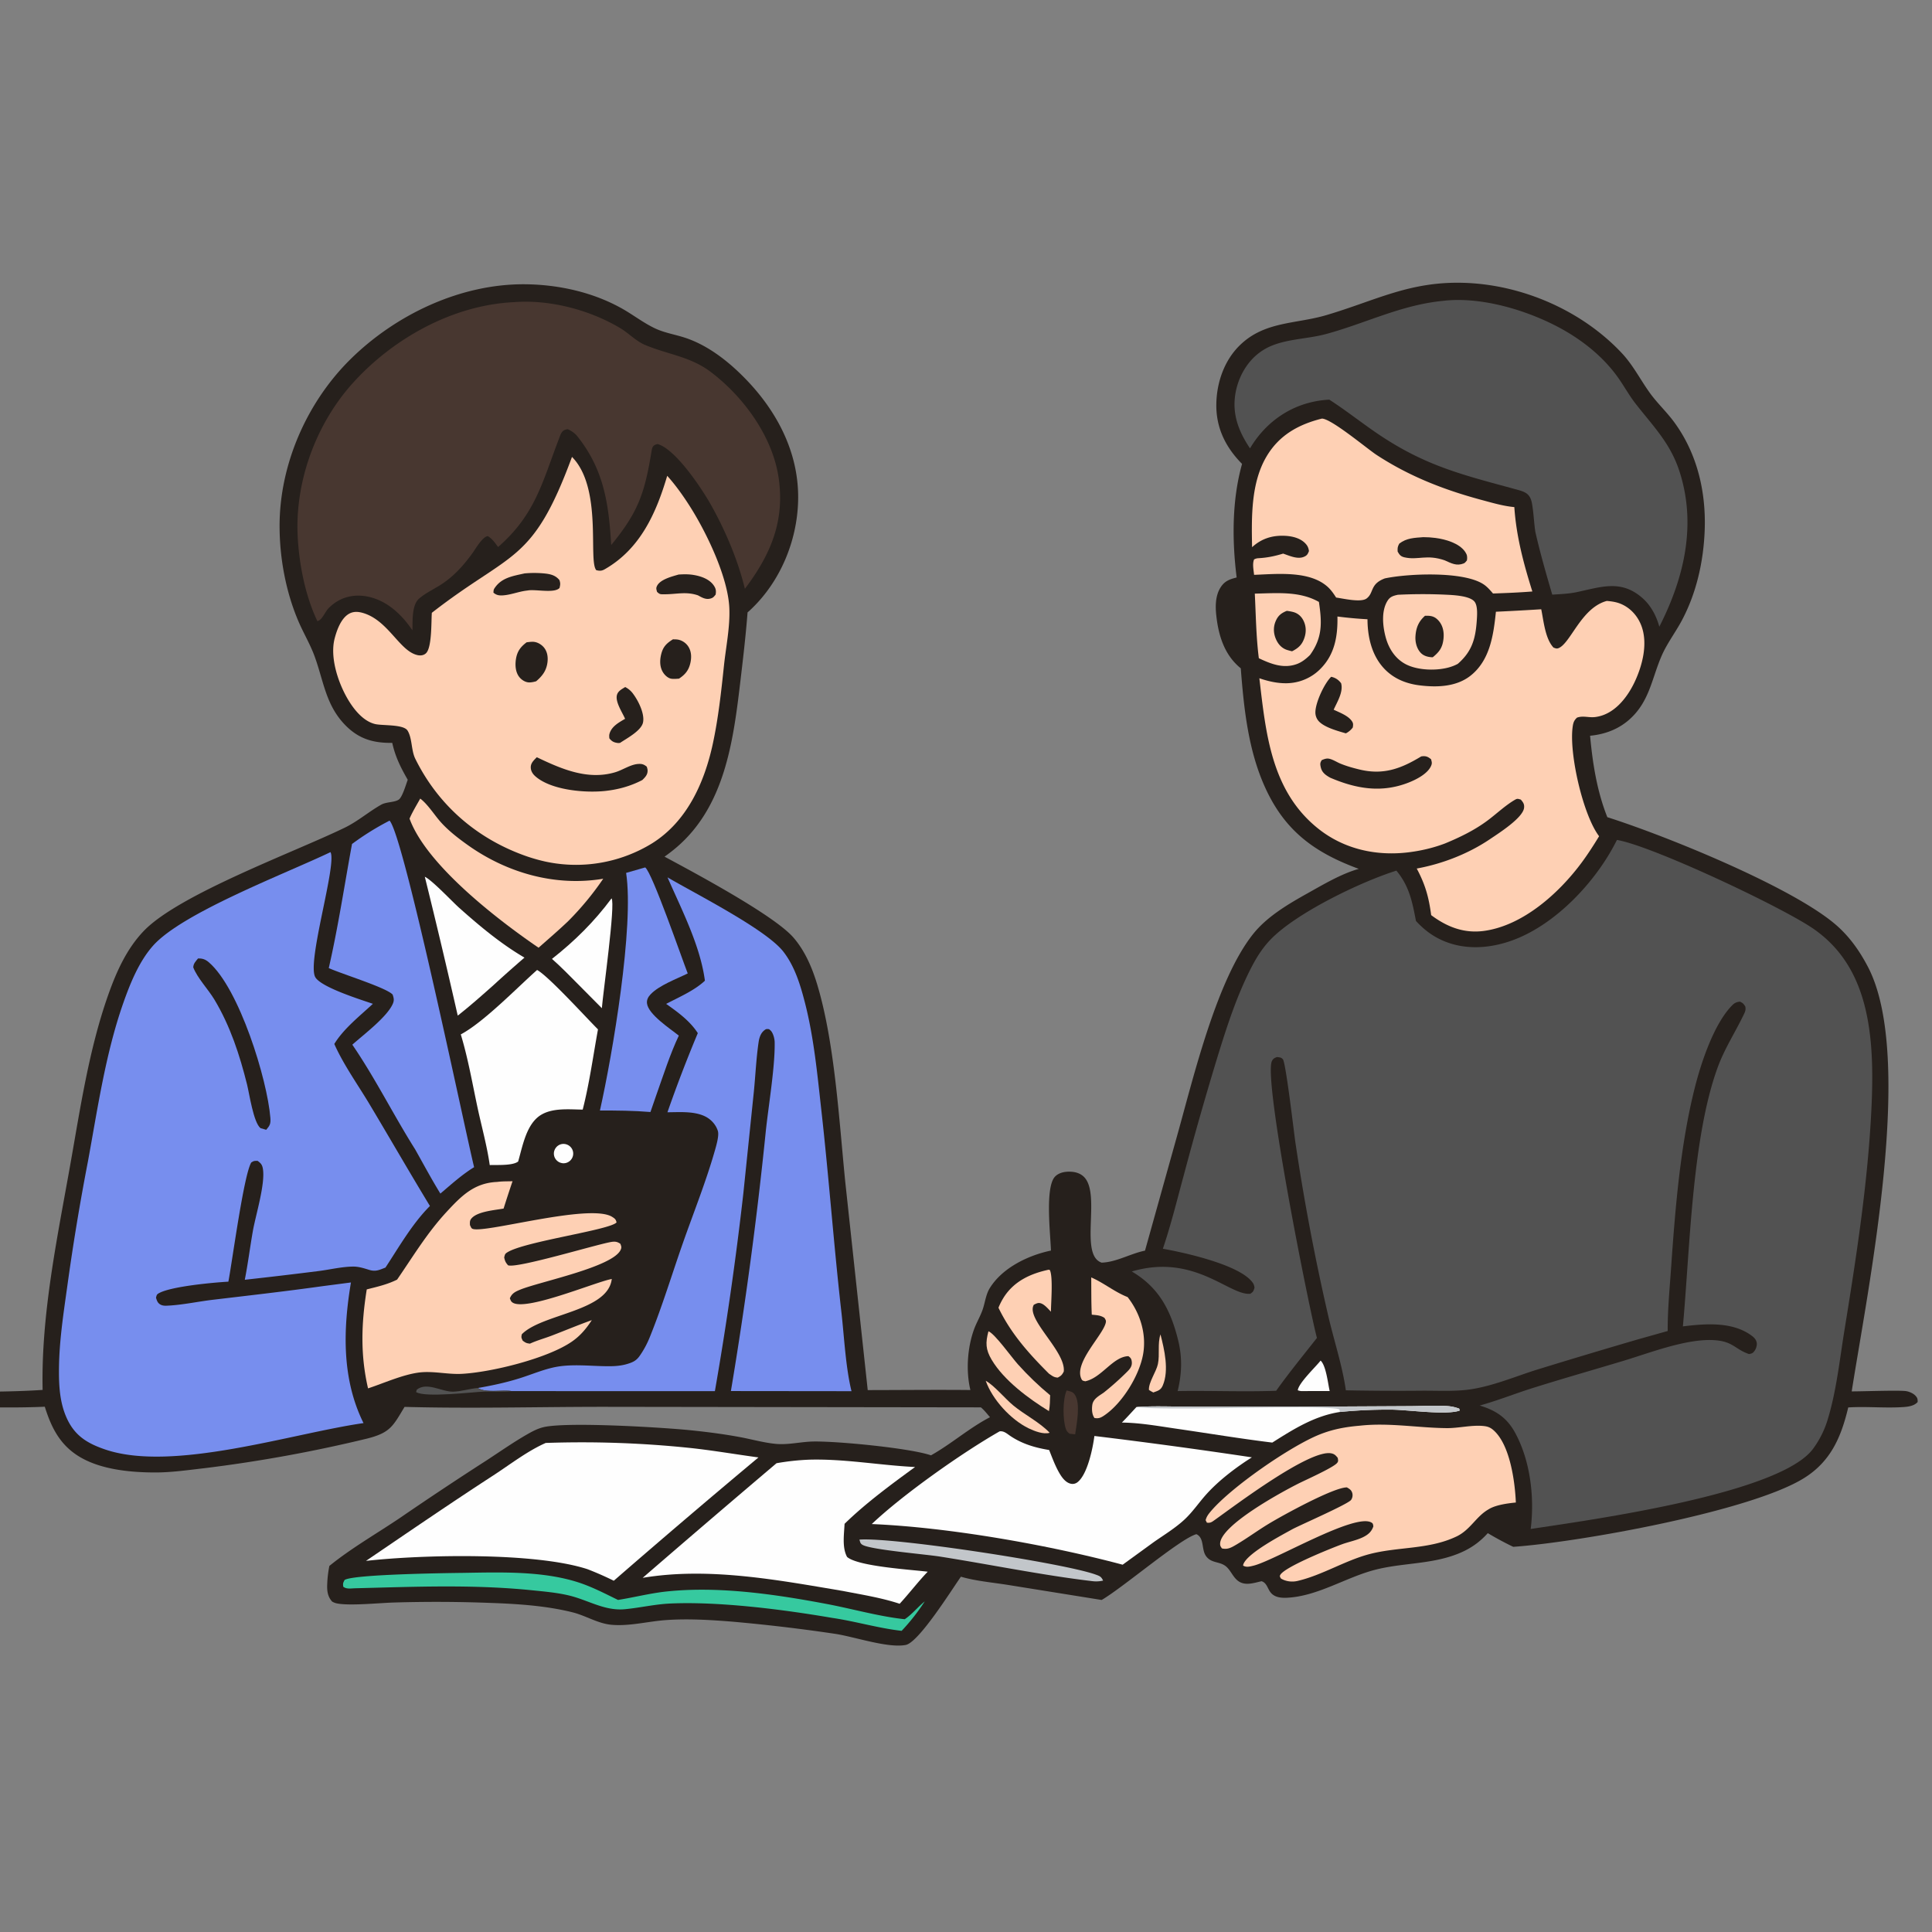 <svg width="164" height="164" viewBox="0 0 164 164" fill="none" xmlns="http://www.w3.org/2000/svg"><rect x="0" y="0" width="164" height="164" fill="#808080" stroke="none"/><g clip-path="url(#a)"><path d="M105.433 39.379c-1.381-1.394-2.204-3.035-2.184-5.032.018-1.853.666-3.756 2.017-5.06 2.104-2.032 4.731-1.77 7.33-2.54 4.217-1.248 7.056-2.879 11.671-2.738 4.938.15 9.999 2.344 13.392 5.954.974 1.036 1.574 2.258 2.393 3.394.62.86 1.41 1.594 2.042 2.449 1.969 2.663 2.732 5.927 2.611 9.198-.1 2.663-.698 5.35-1.965 7.71-.526.978-1.228 1.903-1.673 2.916-.849 1.933-1.027 3.863-2.69 5.388-.949.872-2.129 1.316-3.401 1.436.218 2.359.584 4.697 1.464 6.913 4.952 1.573 15.544 5.87 19.328 9.073 1.191 1.008 2.072 2.252 2.792 3.629 4.026 7.699-.002 27.278-1.375 36.04.836.006 4.147-.119 4.662-.015.252.05.558.184.739.371.178.183.205.303.195.549-.346.388-.972.416-1.467.44-1.471.072-2.953-.076-4.424.018-.6 2.513-1.483 4.594-3.775 6.012-4.555 2.818-19.06 5.43-24.662 5.82a27 27 0 0 1-2.16-1.161c-.766.849-1.604 1.402-2.674 1.806-2.266.855-4.647.714-6.941 1.317-2.461.648-4.806 2.217-7.389 2.358-.475.026-1.009-.006-1.361-.366-.335-.343-.355-.883-.838-1.034-.641.139-1.364.408-1.956.001-.492-.339-.669-.974-1.122-1.304-.539-.392-1.222-.218-1.654-.856-.382-.564-.118-1.523-.802-1.835-1.402.395-6.189 4.503-8.04 5.585l-7.84-1.259c-1.338-.219-2.815-.337-4.108-.716-.76 1.072-3.567 5.575-4.682 5.792-1.53.299-4.422-.721-6.076-.955q-4.29-.636-8.61-1.018c-1.868-.152-3.818-.27-5.691-.135-1.514.109-3.089.536-4.605.397-1.152-.105-2.18-.775-3.289-1.054-2.226-.56-4.662-.72-6.95-.8a120 120 0 0 0-8.112-.039c-1.232.026-3.932.314-5.01.068a1.3 1.3 0 0 1-.349-.145c-.402-.443-.445-.953-.415-1.532a9.5 9.5 0 0 1 .18-1.494c1.878-1.524 4.043-2.756 6.048-4.112a297 297 0 0 1 7.258-4.822c1.174-.764 2.339-1.585 3.556-2.276.42-.237.845-.456 1.316-.568 1.996-.473 10.208.023 12.552.269 1.406.146 2.786.323 4.176.584.989.186 2.012.477 3.012.567 1.047.096 2.132-.188 3.184-.203 2.116-.03 8.207.566 9.966 1.174 1.739-.974 3.23-2.313 5.01-3.237-.245-.284-.483-.594-.772-.836l-31.994-.045c-5.598 0-11.355.159-16.93.005-.986 1.642-1.217 2.196-3.18 2.691a121 121 0 0 1-13.824 2.515c-1.377.157-2.771.361-4.159.361-2.095-.001-4.602-.239-6.418-1.327-1.657-.992-2.397-2.462-2.958-4.254-2.918.133-5.879.01-8.802.008v-1.28c2.872-.001 5.75.034 8.618-.154-.14-6.363 1.234-12.858 2.345-19.106.856-4.814 1.586-9.783 3.216-14.405.694-1.967 1.568-3.933 3.031-5.454 3.006-3.124 12.867-6.716 17.08-8.774 1.087-.531 2.022-1.35 3.074-1.942.43-.242 1.114-.18 1.485-.428.306-.206.623-1.313.762-1.683-.6-1.05-1.051-1.938-1.315-3.133-1.552.02-2.771-.306-3.903-1.422-1.745-1.722-1.902-3.786-2.695-5.944-.373-1.018-.942-1.961-1.367-2.958-1.07-2.502-1.599-5.375-1.599-8.093 0-5.201 2.299-10.463 5.984-14.115 3.879-3.842 9.417-6.465 14.922-6.397 2.83.035 5.754.69 8.224 2.096.937.534 1.84 1.238 2.817 1.682.773.35 1.653.492 2.459.756 1.99.652 3.757 2.058 5.196 3.55 2.712 2.809 4.523 6.352 4.415 10.323-.092 3.416-1.53 6.856-4.03 9.21q-.127.121-.261.235c-.156 2.024-.397 4.06-.637 6.075-.591 4.972-1.34 10.407-5.391 13.87-.325.278-.67.542-1.02.79 2.564 1.38 9.285 4.965 10.937 6.862 1 1.15 1.611 2.611 2.043 4.058 1.475 4.944 1.837 11.473 2.361 16.689L73.658 118c2.904-.003 5.811-.036 8.715-.007-.392-1.612-.255-3.632.324-5.188.209-.56.525-1.084.717-1.642.208-.602.268-1.276.607-1.823 1.072-1.729 3.261-2.782 5.19-3.184-.032-1.293-.53-5.392.356-6.288.35-.354.9-.436 1.373-.403.43.029.836.167 1.129.496 1.373 1.544-.46 6.572 1.443 7.219 1.233-.032 2.466-.775 3.683-1.018l2.766-9.897c1.369-4.899 3.323-13.11 6.415-16.984 1.188-1.49 2.997-2.547 4.645-3.468 1.333-.745 2.846-1.645 4.32-2.058-3.701-1.365-6.234-3.168-7.927-6.861-1.452-3.166-1.825-6.731-2.089-10.163-1.393-1.13-1.898-2.784-2.083-4.525-.093-.873-.06-1.878.544-2.58.317-.368.734-.49 1.189-.606-.396-3.153-.403-6.568.458-9.641" fill="#26201C"/><path d="M137.255 71.299c2.977.496 14.198 5.78 16.773 7.606 2.77 1.964 4.059 4.783 4.588 8.084.369 2.299.354 4.784.243 7.106-.301 6.299-1.285 12.629-2.295 18.85-.402 2.479-.675 5.111-1.406 7.512a8.1 8.1 0 0 1-1.257 2.529c-2.835 3.837-18.884 6.035-23.967 6.803.338-2.664-.023-5.794-1.326-8.177-.697-1.274-1.634-1.89-3.001-2.302 1.52-.421 3.002-1.014 4.508-1.488 2.551-.803 5.131-1.536 7.693-2.307 2.274-.684 5.472-1.947 7.834-1.745 1.491.128 1.65.77 2.827 1.172.233-.053.297-.052.451-.251.141-.182.238-.47.203-.701-.036-.239-.184-.419-.37-.562-1.644-1.269-3.987-1.069-5.899-.836.599-6.491.76-15.95 2.942-21.952.586-1.613 1.471-2.956 2.208-4.482.13-.269.212-.429.145-.726-.158-.243-.189-.278-.448-.407-.309.035-.464.11-.684.333-1.53 1.565-2.614 4.844-3.146 6.95-1.244 4.92-1.672 10.341-2.025 15.406-.122 1.749-.293 3.516-.282 5.269l-2.509.706q-4.305 1.258-8.592 2.577c-1.837.58-3.757 1.396-5.658 1.672-1.289.188-2.68.109-3.982.113a219 219 0 0 1-6.578-.033c-.313-2.192-1.068-4.4-1.552-6.567a189 189 0 0 1-2.739-14.519c-.123-.857-.801-6.693-1.052-7.008-.147-.183-.3-.166-.512-.198-.211.096-.302.116-.416.331-.773 1.463 3.174 21.148 3.815 23.515-1.164 1.483-2.368 2.95-3.461 4.486-2.785.1-5.578-.023-8.363.025.365-1.488.404-2.879.03-4.368-.64-2.549-1.637-4.433-3.922-5.785 5.326-1.565 8.283 2.077 10.065 1.893.263-.188.258-.216.352-.509-.022-.15-.043-.268-.129-.397-1.035-1.55-5.863-2.597-7.65-2.916.693-2.045 1.208-4.159 1.776-6.242a288 288 0 0 1 2.892-10.142c.793-2.568 1.64-5.18 2.884-7.571.489-.938 1.045-1.78 1.811-2.513 2.29-2.193 7.471-4.687 10.459-5.628 1.089 1.3 1.353 2.647 1.662 4.27.587.641 1.24 1.165 2.023 1.549 1.895.93 4.044.83 6.003.155 3.762-1.296 7.282-5.04 9.034-8.58" fill="#525252"/><path d="M28.054 72.334c.566 1.021-2.01 9.285-1.296 10.604.473.873 3.95 1.942 4.895 2.273-1.119 1.042-2.475 2.1-3.275 3.407.774 1.749 1.988 3.442 2.974 5.088 1.725 2.883 3.4 5.796 5.144 8.666-1.487 1.482-2.626 3.478-3.775 5.228-.519.198-.822.366-1.377.196-.438-.135-.888-.282-1.35-.281-.95.003-2.005.26-2.952.38q-3.129.395-6.262.74c.27-1.378.441-2.756.684-4.134.24-1.361 1.079-4.037.848-5.311-.06-.329-.18-.46-.445-.649-.276 0-.313-.008-.54.142-.634 1.068-1.583 8.203-1.94 10.113-1.31.074-4.81.397-5.872.965-.221.119-.209.166-.273.396.055.176.107.363.25.492.175.159.397.196.624.188 1.297-.048 2.65-.349 3.943-.503 3.116-.37 6.226-.722 9.335-1.158l2.397-.312c-.674 4.015-.785 8.196 1.067 11.938-6.018.857-16.188 4.208-21.948 2.233-1.438-.493-2.494-1.11-3.177-2.514-.678-1.394-.745-2.944-.725-4.466.03-2.229.366-4.451.674-6.656a200 200 0 0 1 1.787-10.834c.825-4.482 1.486-9.13 3.002-13.439.588-1.67 1.342-3.527 2.527-4.856 2.498-2.804 11.287-6.127 15.056-7.936" fill="#778EEE"/><path d="M16.813 81.359c.38-.01.627.08.914.326 2.586 2.223 4.962 9.952 5.223 13.193.04.514-.036.653-.352 1.026l-.484-.14c-.598-.48-.944-2.91-1.142-3.704-.628-2.516-1.428-4.97-2.769-7.204-.531-.885-1.43-1.804-1.798-2.738.013-.33.207-.512.408-.76" fill="#26201C"/><path d="M48.554 38.785c2.626 2.655 1.35 8.83 2.064 9.616.28.066.453.071.712-.077 3.018-1.724 4.368-4.762 5.307-7.935.682.758 1.29 1.607 1.842 2.463 1.45 2.249 3.319 6.105 3.431 8.77.068 1.605-.287 3.282-.455 4.876-.235 2.227-.48 4.484-.954 6.672-.711 3.272-2.182 6.54-5.103 8.39a12 12 0 0 1-1.576.826 12.32 12.32 0 0 1-7.558.743 15 15 0 0 1-1.494-.42c-4.194-1.442-7.552-4.31-9.518-8.301-.354-.718-.254-1.746-.656-2.39-.344-.551-2.13-.406-2.758-.557-1.001-.24-1.792-1.231-2.294-2.077-.834-1.404-1.565-3.577-1.131-5.21.191-.722.56-1.739 1.261-2.098.409-.21.844-.144 1.264-.004 2.078.696 3.012 3.23 4.524 3.543.244.05.499.018.69-.155.523-.474.448-2.692.504-3.441 6.793-5.288 8.53-4.105 11.898-13.234" fill="#FED0B4"/><path d="M45.568 64.278c2.075.992 4.309 1.972 6.651 1.276.633-.187 1.29-.657 1.945-.704.327-.023.49.03.738.23.033.109.069.215.07.33.006.356-.21.572-.448.803-.989.518-2.037.806-3.147.927-1.696.184-4.573-.062-5.917-1.23-.226-.196-.39-.436-.404-.742-.018-.395.256-.627.512-.89m7.504-5.958a1.9 1.9 0 0 1 .707.626c.422.577.956 1.65.805 2.379-.145.702-1.376 1.35-1.95 1.736-.1.011-.13.02-.242.002-.316-.05-.474-.15-.667-.39-.008-.118-.023-.245.007-.362.166-.647.804-.985 1.33-1.294-.23-.54-.864-1.454-.686-2.042.101-.331.42-.481.696-.655m-8.548-9.645a9 9 0 0 1 1.73.007c.5.055.907.16 1.233.558.095.274.077.387.01.67-.43.468-1.964.109-2.647.204l-.123.018c-.697.078-1.379.373-2.078.409-.315.016-.531-.033-.764-.235.012-.115.003-.228.065-.328.589-.946 1.578-1.078 2.574-1.303m.178 5.848c.18-.023.367-.049.55-.043.34.01.694.214.91.47.29.345.363.793.315 1.23-.08.731-.426 1.19-.964 1.65-.194.057-.433.109-.636.096-.323-.022-.644-.242-.829-.499-.297-.412-.328-.983-.253-1.469.102-.66.385-1.04.907-1.435m12.91-5.753c.422-.026.824-.036 1.243.032.65.106 1.39.355 1.763.94.161.253.179.448.127.736-.163.192-.208.273-.462.337-.384.096-.706-.097-1.032-.277-1.018-.347-1.817-.09-2.84-.092-.33-.001-.4.028-.64-.21-.05-.21-.1-.29-.002-.493.277-.568 1.29-.81 1.843-.974m-.49 5.502c.148 0 .302 0 .449.028.345.067.67.292.858.587.268.419.281.92.174 1.393-.14.62-.445.988-.968 1.33-.211.013-.441.037-.651.005-.258-.039-.507-.26-.653-.465-.329-.461-.339-1.039-.215-1.572.155-.663.448-.958 1.006-1.306" fill="#26201C"/><path d="M43.608 25.65c3.038-.243 6.441.65 9.04 2.202.725.433 1.325 1.096 2.11 1.428 1.896.803 3.821.976 5.547 2.272 2.81 2.11 5.3 5.526 5.798 9.06.518 3.68-.71 6.5-2.873 9.37-.585-2.425-1.645-4.922-2.863-7.098-.781-1.396-3.01-4.758-4.542-5.189-.466.089-.47.334-.541.755-.58 3.47-1.127 5.042-3.4 7.814-.214-3.535-.623-6.44-2.933-9.301a2.2 2.2 0 0 0-.758-.528c-.51.05-.579.376-.744.807-1.42 3.694-1.99 6.413-5.166 9.193-.264-.35-.49-.696-.873-.926-.462.052-1.03 1.07-1.318 1.465-.817 1.123-1.675 2.063-2.872 2.784-.544.328-1.161.636-1.64 1.052-.64.554-.545 1.907-.572 2.696-.6-.891-1.379-1.74-2.312-2.287-1.583-.928-3.484-.952-4.816.423-.3.31-.524.982-.939 1.087-1.024-2.147-1.543-4.791-1.67-7.156-.25-4.705 1.559-9.62 4.72-13.103 3.436-3.785 8.475-6.57 13.617-6.82" fill="#483730"/><path d="M136.392 51.011c.399.031.812.09 1.183.245.827.342 1.447 1.038 1.758 1.869.564 1.506.088 3.359-.571 4.758-.644 1.366-1.781 2.814-3.391 2.988-.52.056-.997-.139-1.507.047-.255.236-.318.435-.366.777-.319 2.282.883 7.501 2.243 9.29-.464.763-.944 1.51-1.475 2.229-1.925 2.601-4.968 5.34-8.265 5.803-1.707.24-3.162-.324-4.514-1.335-.205-1.534-.492-2.576-1.225-3.955 2.17-.395 4.387-1.258 6.216-2.495.722-.489 2.79-1.794 2.894-2.655.038-.314-.08-.477-.277-.702-.253-.068-.283-.11-.517.028-.799.468-1.537 1.172-2.282 1.73-1.114.834-2.349 1.433-3.628 1.963-.996.38-2.066.628-3.122.756-2.727.33-5.445-.267-7.62-1.99-4.015-3.181-4.471-8.096-5.024-12.787.717.247 1.489.428 2.25.423a4.2 4.2 0 0 0 1.239-.187 4.2 4.2 0 0 0 .769-.33 4 4 0 0 0 .687-.48q.158-.138.303-.29c1.169-1.219 1.412-2.754 1.38-4.378a34 34 0 0 0 2.551.233c.004 1.332.285 2.726 1.099 3.811.811 1.081 1.972 1.628 3.294 1.796 1.483.188 3.154.143 4.372-.831 1.644-1.315 1.931-3.457 2.136-5.414q1.925-.088 3.847-.21c.206.996.335 2.504 1.046 3.257.15.044.239.107.393.054 1.024-.358 1.906-3.336 4.022-3.988z" fill="#FED0B4"/><path d="m120.64 64.21.085-.013c.344-.034.499.05.755.254.057.239.101.326-.001.562-.294.673-1.256 1.16-1.908 1.416-2.298.903-4.448.53-6.652-.412l-.111-.063c-.353-.21-.609-.426-.698-.845-.057-.264-.053-.366.091-.587.204-.084.395-.163.62-.118.322.066.651.289.957.415.52.215 1.084.372 1.63.503 2.017.486 3.514-.068 5.232-1.112m-7.641-6.76c.366.08.619.253.843.546.201.744-.328 1.575-.632 2.248.485.231 1.169.48 1.506.916.17.22.156.328.118.592a1.64 1.64 0 0 1-.591.499c-.665-.195-1.646-.458-2.178-.914a1.11 1.11 0 0 1-.407-.857c-.004-.834.762-2.47 1.341-3.03" fill="#26201C"/><path d="M122.469 25.541c3.071-.372 6.733.667 9.484 2.056 2.043 1.032 3.963 2.482 5.317 4.343.554.76 1 1.6 1.579 2.34 1.502 1.923 2.942 3.34 3.718 5.743 1.466 4.54.384 9.063-1.714 13.177-.242-.9-.707-1.787-1.41-2.413-1.82-1.622-3.517-.961-5.615-.52-.671.14-1.38.165-2.063.21-.52-1.77-1.027-3.532-1.436-5.332-.123-.808-.142-1.646-.293-2.445-.165-.867-.663-.973-1.439-1.184-4.381-1.194-7.459-1.935-11.311-4.47-1.514-.995-2.921-2.14-4.447-3.121a8.3 8.3 0 0 0-1.691.259c-2.161.561-3.91 1.97-5.04 3.876-.644-.961-1.15-1.983-1.283-3.147-.167-1.464.313-3.045 1.25-4.18a4.74 4.74 0 0 1 1.885-1.391c1.449-.587 3.104-.58 4.612-.99 3.364-.912 6.357-2.466 9.897-2.81" fill="#525252"/><path d="M56.662 74.475c2.35 1.383 8.359 4.408 9.834 6.307.964 1.24 1.44 2.81 1.826 4.31.773 2.999 1.06 6.127 1.404 9.198.638 5.69 1.051 11.404 1.697 17.09.24 2.119.359 4.681.858 6.712l-10.238-.011a341 341 0 0 0 2.964-22.072c.235-2.205.784-5.436.752-7.519-.004-.29-.097-.671-.26-.914-.06-.088-.137-.148-.218-.214-.216-.02-.25-.03-.428.118-.293.242-.408.636-.46.997-.201 1.374-.263 2.792-.4 4.176l-.891 8.628a281 281 0 0 1-2.418 16.808l-17.24-.003c-.826-.132-2.184.176-2.883-.264 1.23-.212 2.42-.467 3.61-.845 1.047-.332 2.134-.807 3.217-.977 1.236-.194 2.576-.062 3.826-.032.689.016 1.36.016 2.027-.185.456-.137.75-.264 1.037-.658a7.8 7.8 0 0 0 .889-1.644c1.046-2.583 1.87-5.309 2.793-7.942.907-2.589 1.96-5.204 2.712-7.837.112-.392.385-1.297.267-1.69-.167-.557-.606-1.024-1.128-1.266-.943-.437-2.138-.335-3.154-.33q1.185-3.399 2.577-6.718c-.667-1.036-1.69-1.778-2.687-2.481 1.079-.569 2.395-1.127 3.29-1.969-.393-2.977-1.975-6.033-3.175-8.773" fill="#778EEE"/><path d="M112.201 35.534c.778-.023 3.854 2.56 4.643 3.077 2.779 1.819 5.729 2.969 8.924 3.828.899.241 1.848.523 2.778.606.162 2.467.789 4.813 1.53 7.163-1.113.09-2.224.133-3.34.172-.238-.276-.479-.558-.782-.765-1.682-1.148-6.435-.932-8.399-.517-1.29.485-.906 1.219-1.547 1.703-.485.366-1.97.007-2.589-.077-.205-.318-.423-.638-.704-.895-1.539-1.412-4.339-1.103-6.261-1.033-.038-.405-.159-.925-.001-1.307a.8.8 0 0 1 .343-.103c.773-.042 1.389-.17 2.124-.393.532.178 1.218.509 1.773.27.265-.114.318-.23.42-.488-.044-.268-.106-.43-.294-.633-.44-.473-1.143-.634-1.766-.66-1.065-.047-1.981.244-2.769.967-.047-2.55-.106-5.466 1.241-7.724 1.069-1.794 2.702-2.696 4.676-3.19" fill="#FED0B4"/><path d="M120.822 45.597c.341 0 .693.022 1.03.067.85.113 2.017.438 2.523 1.183.17.251.193.431.148.723-.086.096-.153.209-.273.257-.609.242-1.049-.011-1.606-.258-1.555-.544-2.272.008-3.43-.26-.315-.073-.422-.217-.574-.488-.016-.3-.006-.414.14-.676.619-.48 1.293-.49 2.042-.548" fill="#26201C"/><path d="M46.325 122.486q6.15-.212 12.269.427c1.939.208 3.858.543 5.79.802a825 825 0 0 0-12.282 10.468 27 27 0 0 0-2.24-.984c-4.47-1.451-14.008-1.238-18.795-.701 3.592-2.442 7.167-4.891 10.81-7.257 1.425-.926 2.896-2.072 4.448-2.755" fill="#FEFEFE"/><path d="M42.214 100.329c.41-.061.878-.043 1.294-.06a99 99 0 0 0-.76 2.322c-.743.132-2.12.238-2.667.774-.213.21-.198.35-.188.631.057.096.083.22.172.288.716.541 9.975-2.195 11.9-.988.23.145.314.212.372.471-.574.649-7.739 1.604-9.253 2.528-.23.14-.221.196-.285.445.065.307.12.428.327.665.733.292 7.427-1.748 8.736-1.976.334-.057.527-.036.803.157.067.202.117.271.033.478-.601 1.484-6.929 2.739-8.558 3.417-.414.172-.69.312-.861.73.07.157.082.257.23.357 1.092.74 6.711-1.605 8.26-1.966l.162-.037c-.315 2.773-5.908 2.94-7.635 4.694-.062.277-.044.287.077.548.246.175.302.214.613.25.596-.275 1.229-.445 1.84-.678 1.14-.437 2.259-.906 3.411-1.318-.474.726-.97 1.323-1.689 1.821-2.072 1.434-6.833 2.602-9.339 2.738-1.247.067-2.49-.281-3.737-.099-1.378.202-2.904.896-4.23 1.333-.664-2.871-.57-5.521-.11-8.402.888-.224 1.752-.418 2.576-.831 1.37-1.99 2.532-3.939 4.188-5.734 1.27-1.376 2.364-2.481 4.318-2.558" fill="#FED0B4"/><path d="M84.854 121.502c.373-.052.633.208.928.404 1.011.672 2.094.985 3.276 1.18.265.664.52 1.368.884 1.985.213.361.523.785.955.877a.67.67 0 0 0 .566-.128c.847-.652 1.303-2.886 1.436-3.925q6.697.811 13.369 1.814c-1.331.836-2.796 1.949-3.85 3.118-.643.711-1.172 1.513-1.878 2.168-.769.713-1.716 1.291-2.575 1.889l-2.667 1.938c-6.31-1.686-14.767-3.177-21.297-3.451 2.63-2.498 7.688-6.067 10.853-7.869" fill="#FEFEFE"/><path d="M115.407 121.024c2.467-.281 4.929.18 7.386.204 1.006.011 2.073-.269 3.066-.186.361.03.613.1.892.339 1.434 1.227 1.849 4.404 1.924 6.162-.682.066-1.632.194-2.231.526l-.125.075c-1.036.609-1.516 1.725-2.679 2.28-2.351 1.123-4.949.854-7.403 1.501-2.075.547-4.017 1.794-6.104 2.276-.467.107-.99.041-1.399-.206-.054-.11-.126-.165-.067-.288.327-.683 4.36-2.291 5.228-2.612.584-.216 1.261-.34 1.815-.614.427-.211.721-.465.871-.921-.036-.152-.012-.224-.154-.312-1.397-.862-8.239 3.227-10.033 3.658-.305.074-.602.158-.873-.011.006-.03.007-.061.016-.09.31-.956 3.27-2.495 4.172-3 .781-.408 4.743-2.135 4.982-2.487a.7.7 0 0 0 .1-.573c-.074-.265-.238-.359-.459-.486-1.133-.003-5.446 2.37-6.642 3.094-.922.558-1.793 1.201-2.72 1.751-.419.247-.755.457-1.25.332-.096-.156-.148-.192-.149-.384-.007-1.556 5.18-4.377 6.63-5.109.581-.294 2.942-1.346 3.292-1.748.14-.16.089-.249.063-.443-.171-.207-.271-.326-.546-.382-1.833-.375-8.188 4.441-9.872 5.637-.253.18-.38.295-.691.245l-.105-.209c.071-.273.189-.449.367-.667 1.671-2.051 6.809-5.605 9.297-6.603 1.12-.45 2.204-.647 3.401-.749" fill="#FED0B4"/><path d="M33.069 69.66c1.22 1.293 6.312 25.86 7.176 29.417-1.03.632-1.944 1.463-2.863 2.242-.755-1.224-1.437-2.505-2.144-3.758-1.84-2.915-3.381-6.033-5.33-8.881.953-.854 2.893-2.305 3.42-3.435.149-.32.107-.506 0-.82-.543-.594-4.312-1.745-5.42-2.248.794-3.465 1.33-7.035 1.973-10.534a23 23 0 0 1 3.188-1.983" fill="#778EEE"/><path d="M68.67 123.907c3.002-.087 6.008.476 9.006.622-2.016 1.471-4.203 3.08-5.984 4.823-.04.887-.223 2.008.214 2.811.936.809 5.414 1.074 6.844 1.253-.83.865-1.565 1.837-2.381 2.722-1.546-.513-3.22-.775-4.815-1.087-5.533-.931-11.4-2.051-17-1.114a1488 1488 0 0 1 11.362-9.73 20.5 20.5 0 0 1 2.753-.3m-23.078-41.57c.938.494 4.123 3.998 5.169 5.043-.413 2.258-.727 4.589-1.297 6.81-1.117-.013-2.474-.16-3.482.415-1.3.74-1.612 2.674-1.998 3.992-.478.367-1.787.277-2.411.302-.225-1.596-.678-3.225-1.02-4.806-.449-2.086-.817-4.247-1.438-6.287 1.937-1.03 4.74-3.925 6.477-5.469" fill="#FEFEFE"/><path d="M54.769 73.632c.6.451 3.089 7.665 3.61 8.999-.956.474-2.426 1.004-3.159 1.78-.2.212-.333.46-.3.757.105.947 1.993 2.17 2.702 2.742-.747 1.582-1.283 3.284-1.87 4.93l-.538 1.555c-1.408-.118-2.875-.132-4.288-.126 1.07-4.776 2.915-15.617 2.223-20.172z" fill="#778EEE"/><path d="M35.672 67.79c.626.462 1.205 1.394 1.737 1.99.647.725 1.462 1.357 2.252 1.921 3.34 2.392 7.467 3.575 11.545 2.891a25 25 0 0 1-2.972 3.597c-.813.777-1.674 1.512-2.516 2.26-3.418-2.336-9.52-7.01-10.953-10.96.253-.584.596-1.142.907-1.699" fill="#FED0B4"/><path d="M39.263 133.516c3.198-.049 6.78-.183 9.844.811 1.158.376 2.261.953 3.354 1.486 1.395-.222 2.743-.575 4.154-.722 4.425-.459 9.203.241 13.55 1.062 2.147.405 4.339 1.034 6.504 1.283l.131.014c.625-.414 1.105-1.041 1.697-1.513a17.4 17.4 0 0 1-1.96 2.499c-1.97-.222-3.919-.81-5.89-1.099-4.151-.71-9.567-1.407-13.755-1.22-1.289.058-2.559.36-3.842.482-1.713.164-3.098-.76-4.705-1.154-1.034-.253-2.15-.348-3.207-.455-5.004-.508-9.974-.293-14.983-.168-.35.009-.745.092-1.018-.133-.034-.286-.021-.31.111-.568.717-.484 8.535-.585 10.015-.605" fill="#36C99F"/><path d="M118.661 50.488a42 42 0 0 1 4.046-.008c.605.03 2.041.08 2.457.59.294.361.222 1.197.191 1.645-.108 1.538-.419 2.598-1.608 3.637a3.5 3.5 0 0 1-.603.255c-1.11.357-2.804.32-3.844-.239-.895-.482-1.431-1.349-1.684-2.307-.246-.932-.37-2.196.159-3.052.224-.362.487-.431.886-.522" fill="#FED0B4"/><path d="M120.965 52.27a5 5 0 0 1 .233 0c.392.01.653.12.918.416.375.42.474.98.418 1.525-.079.756-.349 1.123-.912 1.58q-.052.001-.104-.001c-.367-.028-.709-.128-.956-.415-.324-.375-.442-.907-.407-1.391.05-.708.272-1.239.81-1.713" fill="#26201C"/><path d="M96.469 119.438c1.484-.106 3.02-.032 4.509-.031l8.615.008 9.856-.052c1.058.002 2.131-.068 3.187-.022.437.018.823.076 1.232.237l.037.159c-1.123.41-4.457-.074-5.83-.079a42 42 0 0 0-4.334.199c-2.155.331-3.935 1.456-5.741 2.598-2.711-.332-5.416-.783-8.12-1.175-1.535-.223-3.094-.507-4.649-.524.424-.426.827-.878 1.238-1.318" fill="#FEFEFE"/><path d="M96.469 119.438c1.484-.106 3.02-.032 4.509-.031l8.616.008 9.855-.052c1.058.002 2.131-.068 3.188-.022.436.018.822.076 1.231.237l.037.159c-1.122.41-4.457-.074-5.83-.079a42 42 0 0 0-4.334.199l-.039-.207c-.671-.46-14.886.142-17.233-.212" fill="#C2C6CA"/><path d="M36.06 74.423c.636.304 2.31 2.095 2.924 2.643 1.723 1.536 3.538 3.055 5.537 4.222q-1.34 1.155-2.645 2.35c-.99.88-1.977 1.756-3.02 2.574a614 614 0 0 0-2.796-11.79" fill="#FEFEFE"/><path d="M92.631 108.435c1.07.464 1.96 1.224 3.087 1.669l.087.114c.998 1.33 1.51 3.019 1.239 4.674-.301 1.835-1.765 4.216-3.303 5.256-.303.205-.48.279-.834.222-.221-.302-.238-.753-.185-1.117.075-.517.581-.766.973-1.043a24 24 0 0 0 1.962-1.747c.249-.247.454-.481.417-.854-.024-.25-.09-.351-.288-.489-1.317.035-2.264 1.837-3.664 2.133-.12-.036-.233-.032-.299-.152-.746-1.357 1.775-3.71 2.039-4.81.047-.199-.01-.252-.105-.418-.336-.231-.687-.234-1.08-.275-.05-1.051-.037-2.111-.046-3.163m13.885-58.045c1.844-.033 3.789-.236 5.443.706.258 1.75.316 3.017-.756 4.503-.328.318-.676.605-1.11.766-1.14.421-2.207-.005-3.235-.491-.229-1.804-.252-3.667-.342-5.483" fill="#FED0B4"/><path d="M109.235 51.852c.188.027.38.055.562.106.362.101.644.34.821.669.248.46.28.972.124 1.467-.192.612-.504.909-1.065 1.191a6 6 0 0 1-.418-.112c-.423-.135-.718-.44-.91-.834-.241-.496-.287-1.047-.082-1.562.2-.502.478-.728.968-.925" fill="#26201C"/><path d="m89.022 107.78.095.029c.283.574.097 2.782.093 3.537-.222-.228-.518-.586-.82-.699-.255-.096-.401-.003-.63.107-.722 1.208 2.733 3.949 2.539 5.673-.15.287-.225.362-.511.512-.337-.02-.463-.147-.74-.329-1.709-1.705-3.235-3.405-4.292-5.603a5.6 5.6 0 0 1 .476-.922c.88-1.349 2.267-1.98 3.79-2.305" fill="#FED0B4"/><path d="M51.914 76.258c.344.48-.724 8.018-.825 9.324l-2.066-2.083c-.71-.712-1.41-1.438-2.168-2.102 1.938-1.525 3.591-3.162 5.06-5.14" fill="#FEFEFE"/><path d="M72.952 130.692c2.835-.226 17.376 1.997 20.05 2.966.353.128.478.171.636.513a2.6 2.6 0 0 1-.922.046c-4.177-.493-8.733-1.425-12.93-2.086-1.243-.196-5.726-.57-6.527-.973-.238-.119-.23-.234-.307-.466" fill="#C2C6CA"/><path d="M83.905 113.008c.535.191 2.008 2.264 2.509 2.812q1.266 1.41 2.729 2.618c-.014.451-.016.901-.102 1.346-1.71-1.048-3.827-2.611-4.863-4.36-.522-.883-.527-1.447-.273-2.416m-.231 4.2c.71.385 1.653 1.528 2.333 2.089.975.805 2.236 1.422 3.096 2.326-.52.16-1.306-.145-1.786-.378-1.518-.737-3.083-2.446-3.643-4.037" fill="#FED0B4"/><path d="M112.101 115.495c.469.434.62 1.942.771 2.583l-2.251.005a1 1 0 0 1-.457-.068c.068-.617 1.525-1.987 1.937-2.52" fill="#FEFEFE"/><path d="M90.543 118.031c.28.074.508.091.687.347.522.749.155 2.537.036 3.376l-.467-.05c-.155-.112-.248-.201-.315-.385-.28-.769-.283-2.538.059-3.288" fill="#483730"/><path d="M98.508 113.271c.33 1.287.742 3.039.2 4.326-.176.417-.414.457-.808.605-.132-.063-.249-.137-.371-.214-.046-.63.624-1.542.762-2.201.171-.818-.047-1.713.217-2.516" fill="#FED0B4"/><path d="M43.444 118.086c-.773.085-1.572.006-2.35.041-1.06.046-5.002.527-5.774.041l.06-.207c.873-.682 2.125.197 3.09.172.683-.017 1.394-.255 2.092-.311.698.44 2.057.132 2.882.264" fill="#525252"/><path d="M47.386 97.238a.8.8 0 0 1 .52-.132.83.83 0 0 1 .68.483.82.82 0 0 1-.248.984.8.8 0 0 1-.624.162 1 1 0 0 1-.227-.07.84.84 0 0 1-.386-.38.8.8 0 0 1-.082-.303q-.003-.04-.002-.08a.7.7 0 0 1 .019-.156 1 1 0 0 1 .084-.22 1 1 0 0 1 .09-.13.8.8 0 0 1 .175-.158" fill="#FEFEFE"/></g><defs><clipPath id="a"><path fill="#fff" d="M0 0h164v164H0z"/></clipPath></defs></svg>